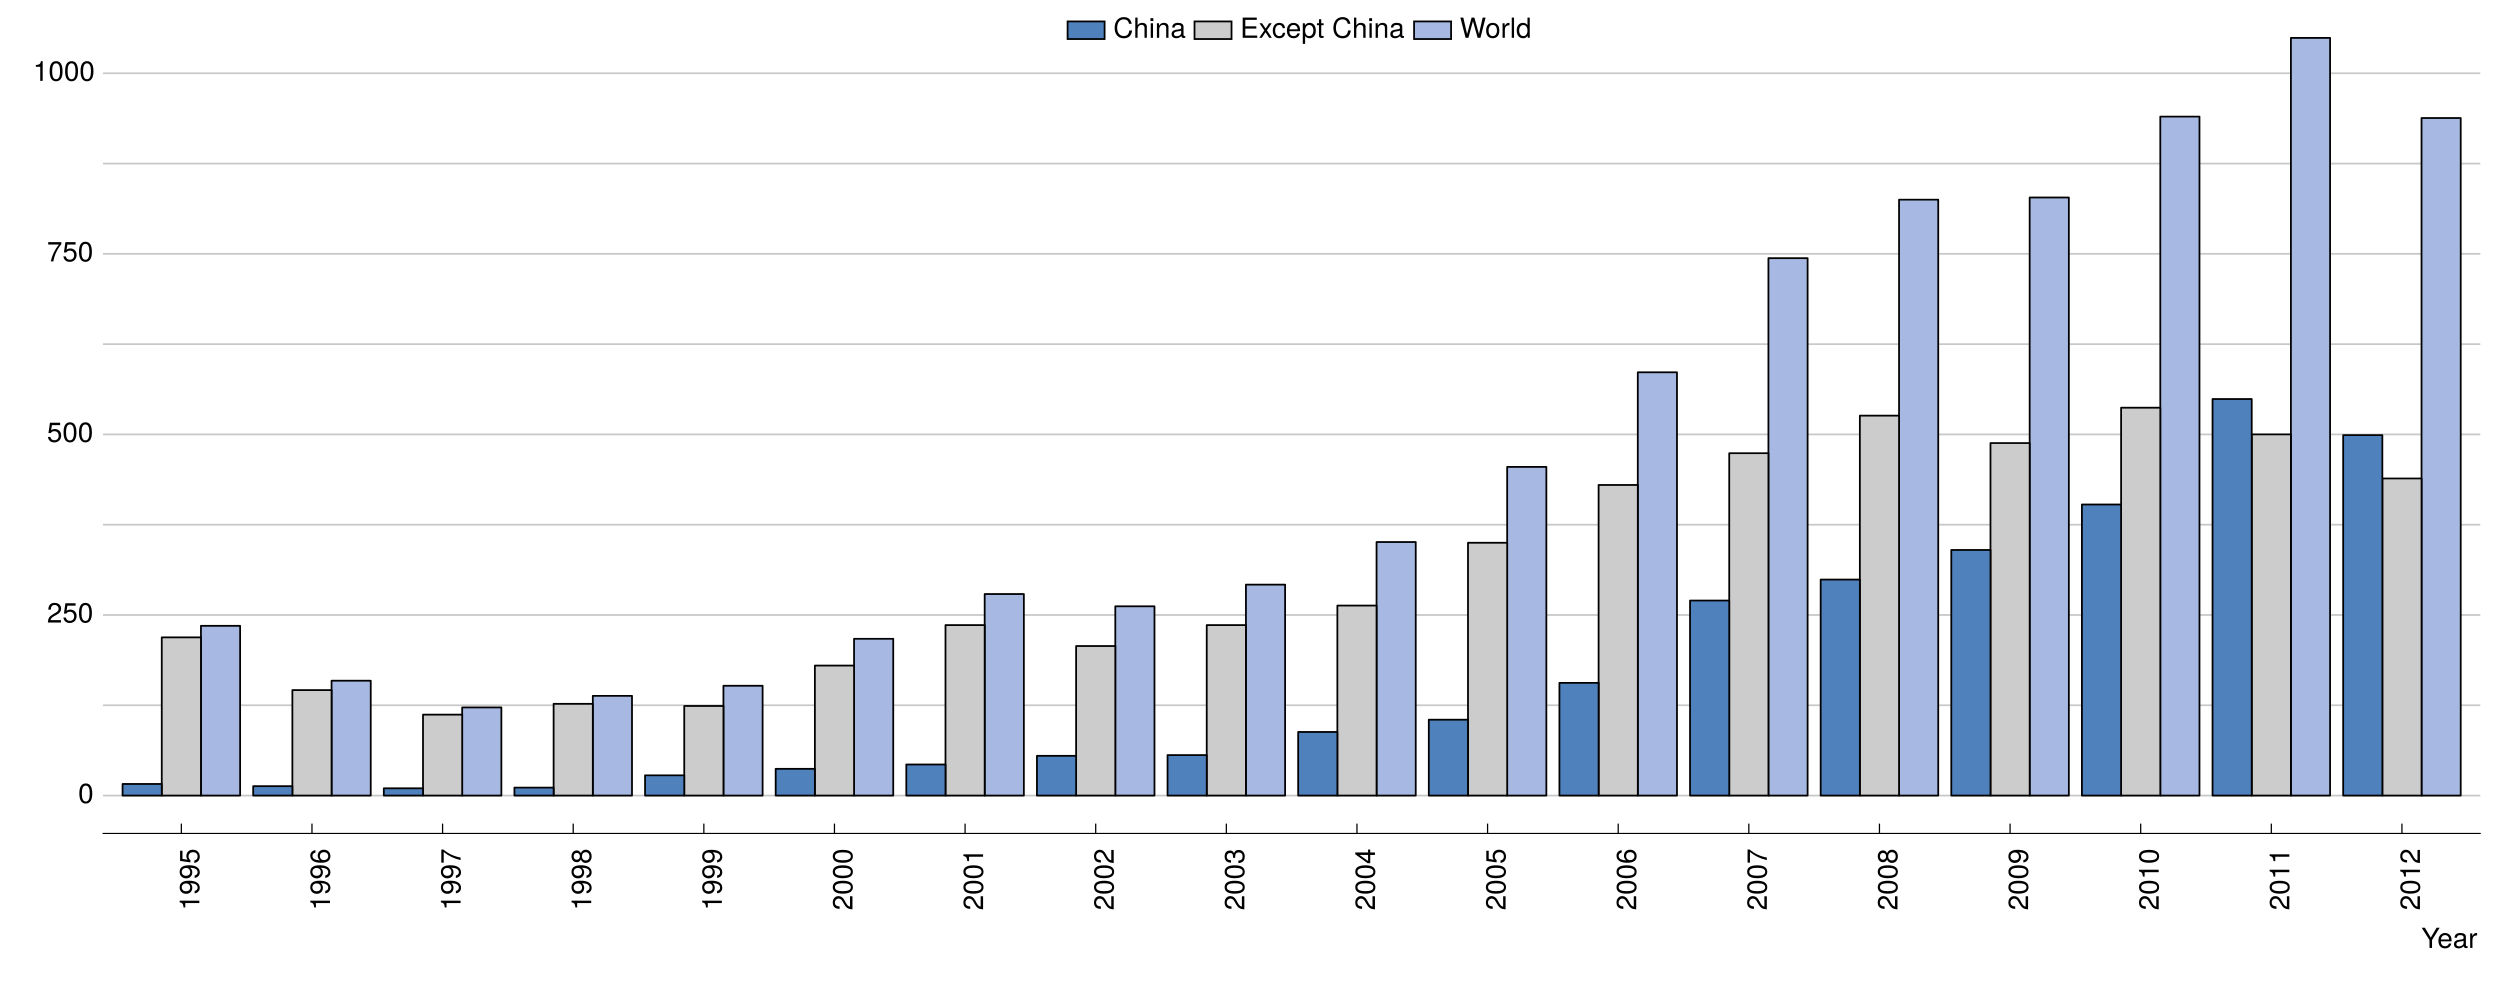<?xml version="1.0" encoding="UTF-8"?>
<svg xmlns="http://www.w3.org/2000/svg" xmlns:xlink="http://www.w3.org/1999/xlink" width="720pt" height="288pt" viewBox="0 0 720 288" version="1.1">
<defs>
<g>
<symbol overflow="visible" id="glyph0-0">
<path style="stroke:none;" d=""/>
</symbol>
<symbol overflow="visible" id="glyph0-1">
<path style="stroke:none;" d="M 4.062 -2.734 C 4.062 -4.703 3.438 -5.672 2.203 -5.672 C 0.969 -5.672 0.344 -4.688 0.344 -2.781 C 0.344 -0.859 0.984 0.125 2.203 0.125 C 3.406 0.125 4.062 -0.859 4.062 -2.734 Z M 3.344 -2.797 C 3.344 -1.188 2.969 -0.469 2.188 -0.469 C 1.438 -0.469 1.062 -1.219 1.062 -2.766 C 1.062 -4.312 1.438 -5.047 2.203 -5.047 C 2.953 -5.047 3.344 -4.312 3.344 -2.797 Z M 3.344 -2.797 "/>
</symbol>
<symbol overflow="visible" id="glyph0-2">
<path style="stroke:none;" d="M 4.094 -4.016 C 4.094 -4.969 3.344 -5.672 2.266 -5.672 C 1.109 -5.672 0.438 -5.078 0.406 -3.703 L 1.109 -3.703 C 1.156 -4.656 1.547 -5.062 2.25 -5.062 C 2.891 -5.062 3.375 -4.594 3.375 -3.984 C 3.375 -3.547 3.109 -3.156 2.594 -2.875 L 1.859 -2.453 C 0.688 -1.781 0.344 -1.25 0.266 0 L 4.047 0 L 4.047 -0.703 L 1.062 -0.703 C 1.141 -1.156 1.391 -1.453 2.094 -1.859 L 2.891 -2.297 C 3.688 -2.719 4.094 -3.312 4.094 -4.016 Z M 4.094 -4.016 "/>
</symbol>
<symbol overflow="visible" id="glyph0-3">
<path style="stroke:none;" d="M 4.109 -1.875 C 4.109 -3 3.359 -3.734 2.266 -3.734 C 1.875 -3.734 1.547 -3.625 1.219 -3.391 L 1.453 -4.859 L 3.812 -4.859 L 3.812 -5.547 L 0.875 -5.547 L 0.453 -2.578 L 1.109 -2.578 C 1.438 -2.969 1.703 -3.109 2.141 -3.109 C 2.906 -3.109 3.391 -2.625 3.391 -1.781 C 3.391 -0.969 2.906 -0.5 2.141 -0.5 C 1.531 -0.5 1.156 -0.812 0.984 -1.453 L 0.281 -1.453 C 0.516 -0.328 1.156 0.125 2.156 0.125 C 3.297 0.125 4.109 -0.688 4.109 -1.875 Z M 4.109 -1.875 "/>
</symbol>
<symbol overflow="visible" id="glyph0-4">
<path style="stroke:none;" d="M 4.156 -4.953 L 4.156 -5.547 L 0.375 -5.547 L 0.375 -4.859 L 3.438 -4.859 C 2.297 -3.438 1.5 -1.781 1.109 0 L 1.859 0 C 2.172 -1.828 2.969 -3.547 4.156 -4.953 Z M 4.156 -4.953 "/>
</symbol>
<symbol overflow="visible" id="glyph0-5">
<path style="stroke:none;" d="M 2.781 0 L 2.781 -5.672 L 2.312 -5.672 C 2.062 -4.797 1.906 -4.688 0.812 -4.547 L 0.812 -4.047 L 2.078 -4.047 L 2.078 0 Z M 2.781 0 "/>
</symbol>
<symbol overflow="visible" id="glyph0-6">
<path style="stroke:none;" d="M 5.281 -5.828 L 4.406 -5.828 L 2.734 -2.984 L 1.031 -5.828 L 0.109 -5.828 L 2.359 -2.281 L 2.359 0 L 3.094 0 L 3.094 -2.281 Z M 5.281 -5.828 "/>
</symbol>
<symbol overflow="visible" id="glyph0-7">
<path style="stroke:none;" d="M 4.109 -1.906 C 4.109 -2.516 4.062 -2.891 3.938 -3.203 C 3.656 -3.891 3.031 -4.312 2.234 -4.312 C 1.078 -4.312 0.312 -3.453 0.312 -2.078 C 0.312 -0.703 1.047 0.125 2.219 0.125 C 3.188 0.125 3.844 -0.422 4.016 -1.266 L 3.344 -1.266 C 3.156 -0.719 2.781 -0.5 2.25 -0.5 C 1.547 -0.5 1.031 -0.938 1.016 -1.906 Z M 3.391 -2.5 C 3.391 -2.5 3.391 -2.469 3.391 -2.453 L 1.031 -2.453 C 1.094 -3.188 1.562 -3.703 2.234 -3.703 C 2.891 -3.703 3.391 -3.156 3.391 -2.5 Z M 3.391 -2.5 "/>
</symbol>
<symbol overflow="visible" id="glyph0-8">
<path style="stroke:none;" d="M 4.281 -0.016 L 4.281 -0.516 C 4.203 -0.5 4.172 -0.5 4.141 -0.5 C 3.906 -0.5 3.781 -0.625 3.781 -0.828 L 3.781 -3.172 C 3.781 -3.906 3.234 -4.312 2.203 -4.312 C 1.188 -4.312 0.562 -3.922 0.516 -2.953 L 1.188 -2.953 C 1.25 -3.469 1.547 -3.703 2.172 -3.703 C 2.781 -3.703 3.109 -3.469 3.109 -3.078 L 3.109 -2.891 C 3.109 -2.609 2.938 -2.5 2.422 -2.438 C 1.469 -2.312 1.328 -2.281 1.078 -2.172 C 0.578 -1.969 0.344 -1.594 0.344 -1.094 C 0.344 -0.328 0.859 0.125 1.719 0.125 C 2.25 0.125 2.766 -0.109 3.141 -0.5 C 3.203 -0.172 3.5 0.062 3.828 0.062 C 3.953 0.062 4.062 0.047 4.281 -0.016 Z M 3.109 -1.453 C 3.109 -0.844 2.5 -0.469 1.859 -0.469 C 1.344 -0.469 1.031 -0.641 1.031 -1.109 C 1.031 -1.547 1.328 -1.734 2.047 -1.844 C 2.75 -1.938 2.891 -1.969 3.109 -2.078 Z M 3.109 -1.453 "/>
</symbol>
<symbol overflow="visible" id="glyph0-9">
<path style="stroke:none;" d="M 2.562 -3.609 L 2.562 -4.281 C 2.453 -4.297 2.406 -4.312 2.312 -4.312 C 1.875 -4.312 1.547 -4.062 1.172 -3.438 L 1.172 -4.188 L 0.562 -4.188 L 0.562 0 L 1.219 0 L 1.219 -2.172 C 1.219 -3.125 1.531 -3.594 2.562 -3.609 Z M 2.562 -3.609 "/>
</symbol>
<symbol overflow="visible" id="glyph0-10">
<path style="stroke:none;" d="M 5.422 -2.125 L 4.641 -2.125 C 4.469 -1.031 4.016 -0.516 3.031 -0.516 C 1.859 -0.516 1.125 -1.406 1.125 -2.859 C 1.125 -4.359 1.828 -5.312 2.953 -5.312 C 3.875 -5.312 4.359 -4.906 4.531 -4.031 L 5.297 -4.031 C 5.062 -5.297 4.328 -5.969 3.047 -5.969 C 1.281 -5.969 0.391 -4.547 0.391 -2.844 C 0.391 -1.141 1.297 0.141 3.016 0.141 C 4.438 0.141 5.234 -0.609 5.422 -2.125 Z M 5.422 -2.125 "/>
</symbol>
<symbol overflow="visible" id="glyph0-11">
<path style="stroke:none;" d="M 3.891 0 L 3.891 -3.172 C 3.891 -3.875 3.391 -4.312 2.562 -4.312 C 1.969 -4.312 1.609 -4.125 1.219 -3.609 L 1.219 -5.828 L 0.562 -5.828 L 0.562 0 L 1.219 0 L 1.219 -2.312 C 1.219 -3.172 1.672 -3.734 2.359 -3.734 C 2.828 -3.734 3.219 -3.453 3.219 -2.906 L 3.219 0 Z M 3.891 0 "/>
</symbol>
<symbol overflow="visible" id="glyph0-12">
<path style="stroke:none;" d="M 1.219 0 L 1.219 -4.188 L 0.562 -4.188 L 0.562 0 Z M 1.312 -4.828 L 1.312 -5.656 L 0.484 -5.656 L 0.484 -4.828 Z M 1.312 -4.828 "/>
</symbol>
<symbol overflow="visible" id="glyph0-13">
<path style="stroke:none;" d="M 3.891 0 L 3.891 -3.172 C 3.891 -3.859 3.375 -4.312 2.562 -4.312 C 1.938 -4.312 1.547 -4.078 1.172 -3.484 L 1.172 -4.188 L 0.562 -4.188 L 0.562 0 L 1.219 0 L 1.219 -2.312 C 1.219 -3.172 1.688 -3.734 2.375 -3.734 C 2.891 -3.734 3.234 -3.406 3.234 -2.906 L 3.234 0 Z M 3.891 0 "/>
</symbol>
<symbol overflow="visible" id="glyph0-14">
<path style="stroke:none;" d="M 4.906 0 L 4.906 -0.656 L 1.469 -0.656 L 1.469 -2.656 L 4.641 -2.656 L 4.641 -3.312 L 1.469 -3.312 L 1.469 -5.172 L 4.766 -5.172 L 4.766 -5.828 L 0.719 -5.828 L 0.719 0 Z M 4.906 0 "/>
</symbol>
<symbol overflow="visible" id="glyph0-15">
<path style="stroke:none;" d="M 3.781 0 L 2.344 -2.172 L 3.75 -4.188 L 2.984 -4.188 L 1.984 -2.672 L 0.969 -4.188 L 0.219 -4.188 L 1.609 -2.141 L 0.141 0 L 0.891 0 L 1.953 -1.609 L 3.016 0 Z M 3.781 0 "/>
</symbol>
<symbol overflow="visible" id="glyph0-16">
<path style="stroke:none;" d="M 3.812 -1.438 L 3.141 -1.438 C 3.031 -0.766 2.688 -0.5 2.125 -0.5 C 1.391 -0.5 0.938 -1.062 0.938 -2.062 C 0.938 -3.109 1.375 -3.703 2.109 -3.703 C 2.656 -3.703 3.016 -3.375 3.094 -2.781 L 3.766 -2.781 C 3.688 -3.812 3.047 -4.312 2.109 -4.312 C 0.984 -4.312 0.25 -3.453 0.25 -2.062 C 0.25 -0.703 0.969 0.125 2.109 0.125 C 3.109 0.125 3.734 -0.484 3.812 -1.438 Z M 3.812 -1.438 "/>
</symbol>
<symbol overflow="visible" id="glyph0-17">
<path style="stroke:none;" d="M 4.188 -2.062 C 4.188 -3.469 3.5 -4.312 2.391 -4.312 C 1.812 -4.312 1.359 -4.062 1.047 -3.562 L 1.047 -4.188 L 0.438 -4.188 L 0.438 1.75 L 1.109 1.75 L 1.109 -0.5 C 1.453 -0.078 1.844 0.125 2.391 0.125 C 3.469 0.125 4.188 -0.719 4.188 -2.062 Z M 3.484 -2.078 C 3.484 -1.125 3 -0.5 2.266 -0.5 C 1.562 -0.5 1.109 -1.078 1.109 -2.062 C 1.109 -3.047 1.562 -3.688 2.266 -3.688 C 3.016 -3.688 3.484 -3.078 3.484 -2.078 Z M 3.484 -2.078 "/>
</symbol>
<symbol overflow="visible" id="glyph0-18">
<path style="stroke:none;" d="M 2.031 0 L 2.031 -0.562 C 1.938 -0.531 1.844 -0.531 1.719 -0.531 C 1.422 -0.531 1.344 -0.609 1.344 -0.906 L 1.344 -3.641 L 2.031 -3.641 L 2.031 -4.188 L 1.344 -4.188 L 1.344 -5.344 L 0.688 -5.344 L 0.688 -4.188 L 0.109 -4.188 L 0.109 -3.641 L 0.688 -3.641 L 0.688 -0.609 C 0.688 -0.188 0.969 0.062 1.484 0.062 C 1.641 0.062 1.812 0.047 2.031 0 Z M 2.031 0 "/>
</symbol>
<symbol overflow="visible" id="glyph0-19">
<path style="stroke:none;" d=""/>
</symbol>
<symbol overflow="visible" id="glyph0-20">
<path style="stroke:none;" d="M 7.438 -5.828 L 6.594 -5.828 L 5.531 -1.094 L 4.203 -5.828 L 3.406 -5.828 L 2.109 -1.094 L 1.016 -5.828 L 0.172 -5.828 L 1.672 0 L 2.484 0 L 3.797 -4.797 L 5.141 0 L 5.953 0 Z M 7.438 -5.828 "/>
</symbol>
<symbol overflow="visible" id="glyph0-21">
<path style="stroke:none;" d="M 4.078 -2.062 C 4.078 -3.516 3.391 -4.312 2.172 -4.312 C 1 -4.312 0.281 -3.5 0.281 -2.094 C 0.281 -0.688 0.984 0.125 2.188 0.125 C 3.359 0.125 4.078 -0.688 4.078 -2.062 Z M 3.391 -2.078 C 3.391 -1.094 2.922 -0.5 2.188 -0.5 C 1.438 -0.5 0.984 -1.078 0.984 -2.094 C 0.984 -3.109 1.438 -3.703 2.188 -3.703 C 2.938 -3.703 3.391 -3.109 3.391 -2.078 Z M 3.391 -2.078 "/>
</symbol>
<symbol overflow="visible" id="glyph0-22">
<path style="stroke:none;" d="M 1.203 0 L 1.203 -5.828 L 0.547 -5.828 L 0.547 0 Z M 1.203 0 "/>
</symbol>
<symbol overflow="visible" id="glyph0-23">
<path style="stroke:none;" d="M 3.953 0 L 3.953 -5.828 L 3.297 -5.828 L 3.297 -3.656 C 3.016 -4.094 2.562 -4.312 2.016 -4.312 C 0.922 -4.312 0.203 -3.469 0.203 -2.141 C 0.203 -0.719 0.906 0.125 2.031 0.125 C 2.609 0.125 3.016 -0.094 3.375 -0.609 L 3.375 0 Z M 3.297 -2.078 C 3.297 -1.109 2.828 -0.5 2.125 -0.5 C 1.391 -0.5 0.906 -1.125 0.906 -2.094 C 0.906 -3.078 1.391 -3.688 2.125 -3.688 C 2.844 -3.688 3.297 -3.047 3.297 -2.078 Z M 3.297 -2.078 "/>
</symbol>
<symbol overflow="visible" id="glyph1-0">
<path style="stroke:none;" d=""/>
</symbol>
<symbol overflow="visible" id="glyph1-1">
<path style="stroke:none;" d="M 0 -2.781 L -5.672 -2.781 L -5.672 -2.312 C -4.797 -2.062 -4.688 -1.906 -4.547 -0.812 L -4.047 -0.812 L -4.047 -2.078 L 0 -2.078 Z M 0 -2.781 "/>
</symbol>
<symbol overflow="visible" id="glyph1-2">
<path style="stroke:none;" d="M -2.969 -4.078 C -4.75 -4.078 -5.672 -3.453 -5.672 -2.156 C -5.672 -1.078 -4.906 -0.297 -3.797 -0.297 C -2.734 -0.297 -2.031 -1.031 -2.031 -2.047 C -2.031 -2.578 -2.219 -2.969 -2.656 -3.344 C -1.266 -3.344 -0.5 -2.891 -0.5 -2.078 C -0.5 -1.578 -0.812 -1.234 -1.359 -1.125 L -1.359 -0.422 C -0.438 -0.562 0.125 -1.172 0.125 -2.031 C 0.125 -3.359 -1.016 -4.078 -2.969 -4.078 Z M -3.812 -3.297 C -3.109 -3.297 -2.641 -2.812 -2.641 -2.125 C -2.641 -1.453 -3.094 -1.031 -3.844 -1.031 C -4.562 -1.031 -5.062 -1.5 -5.062 -2.156 C -5.062 -2.812 -4.547 -3.297 -3.812 -3.297 Z M -3.812 -3.297 "/>
</symbol>
<symbol overflow="visible" id="glyph1-3">
<path style="stroke:none;" d="M -1.875 -4.109 C -3 -4.109 -3.734 -3.359 -3.734 -2.266 C -3.734 -1.875 -3.625 -1.547 -3.391 -1.219 L -4.859 -1.453 L -4.859 -3.812 L -5.547 -3.812 L -5.547 -0.875 L -2.578 -0.453 L -2.578 -1.109 C -2.969 -1.438 -3.109 -1.703 -3.109 -2.141 C -3.109 -2.906 -2.625 -3.391 -1.781 -3.391 C -0.969 -3.391 -0.5 -2.906 -0.5 -2.141 C -0.5 -1.531 -0.812 -1.156 -1.453 -0.984 L -1.453 -0.281 C -0.328 -0.516 0.125 -1.156 0.125 -2.156 C 0.125 -3.297 -0.688 -4.109 -1.875 -4.109 Z M -1.875 -4.109 "/>
</symbol>
<symbol overflow="visible" id="glyph1-4">
<path style="stroke:none;" d="M -1.766 -4.109 C -2.812 -4.109 -3.531 -3.391 -3.531 -2.375 C -3.531 -1.812 -3.312 -1.375 -2.891 -1.062 C -4.281 -1.078 -5.047 -1.516 -5.047 -2.328 C -5.047 -2.828 -4.734 -3.172 -4.188 -3.281 L -4.188 -3.984 C -5.125 -3.844 -5.672 -3.234 -5.672 -2.375 C -5.672 -1.062 -4.562 -0.344 -2.578 -0.344 C -0.812 -0.344 0.125 -0.953 0.125 -2.25 C 0.125 -3.328 -0.641 -4.109 -1.766 -4.109 Z M -1.703 -3.391 C -0.984 -3.391 -0.5 -2.906 -0.5 -2.25 C -0.5 -1.594 -1.016 -1.109 -1.75 -1.109 C -2.453 -1.109 -2.906 -1.578 -2.906 -2.281 C -2.906 -2.953 -2.469 -3.391 -1.703 -3.391 Z M -1.703 -3.391 "/>
</symbol>
<symbol overflow="visible" id="glyph1-5">
<path style="stroke:none;" d="M -4.953 -4.156 L -5.547 -4.156 L -5.547 -0.375 L -4.859 -0.375 L -4.859 -3.438 C -3.438 -2.297 -1.781 -1.5 0 -1.109 L 0 -1.859 C -1.828 -2.172 -3.547 -2.969 -4.953 -4.156 Z M -4.953 -4.156 "/>
</symbol>
<symbol overflow="visible" id="glyph1-6">
<path style="stroke:none;" d="M -1.594 -4.109 C -2.234 -4.109 -2.672 -3.781 -2.984 -3.125 C -3.344 -3.719 -3.625 -3.906 -4.156 -3.906 C -5.047 -3.906 -5.672 -3.203 -5.672 -2.203 C -5.672 -1.203 -5.047 -0.5 -4.156 -0.5 C -3.625 -0.5 -3.344 -0.688 -2.984 -1.266 C -2.672 -0.609 -2.234 -0.297 -1.609 -0.297 C -0.562 -0.297 0.125 -1.078 0.125 -2.203 C 0.125 -3.312 -0.562 -4.109 -1.594 -4.109 Z M -4.141 -3.188 C -3.609 -3.188 -3.266 -2.797 -3.266 -2.203 C -3.266 -1.609 -3.609 -1.219 -4.156 -1.219 C -4.703 -1.219 -5.047 -1.609 -5.047 -2.203 C -5.047 -2.797 -4.703 -3.188 -4.141 -3.188 Z M -1.594 -3.391 C -0.922 -3.391 -0.5 -2.906 -0.5 -2.188 C -0.5 -1.5 -0.922 -1.016 -1.594 -1.016 C -2.25 -1.016 -2.672 -1.5 -2.672 -2.203 C -2.672 -2.906 -2.25 -3.391 -1.594 -3.391 Z M -1.594 -3.391 "/>
</symbol>
<symbol overflow="visible" id="glyph1-7">
<path style="stroke:none;" d="M -4.016 -4.094 C -4.969 -4.094 -5.672 -3.344 -5.672 -2.266 C -5.672 -1.109 -5.078 -0.438 -3.703 -0.406 L -3.703 -1.109 C -4.656 -1.156 -5.062 -1.547 -5.062 -2.25 C -5.062 -2.891 -4.594 -3.375 -3.984 -3.375 C -3.547 -3.375 -3.156 -3.109 -2.875 -2.594 L -2.453 -1.859 C -1.781 -0.688 -1.25 -0.344 0 -0.266 L 0 -4.047 L -0.703 -4.047 L -0.703 -1.062 C -1.156 -1.141 -1.453 -1.391 -1.859 -2.094 L -2.297 -2.891 C -2.719 -3.688 -3.312 -4.094 -4.016 -4.094 Z M -4.016 -4.094 "/>
</symbol>
<symbol overflow="visible" id="glyph1-8">
<path style="stroke:none;" d="M -2.734 -4.062 C -4.703 -4.062 -5.672 -3.438 -5.672 -2.203 C -5.672 -0.969 -4.688 -0.344 -2.781 -0.344 C -0.859 -0.344 0.125 -0.984 0.125 -2.203 C 0.125 -3.406 -0.859 -4.062 -2.734 -4.062 Z M -2.797 -3.344 C -1.188 -3.344 -0.469 -2.969 -0.469 -2.188 C -0.469 -1.438 -1.219 -1.062 -2.766 -1.062 C -4.312 -1.062 -5.047 -1.438 -5.047 -2.203 C -5.047 -2.953 -4.312 -3.344 -2.797 -3.344 Z M -2.797 -3.344 "/>
</symbol>
<symbol overflow="visible" id="glyph1-9">
<path style="stroke:none;" d="M -1.641 -4.047 C -2.344 -4.047 -2.734 -3.766 -2.969 -3.094 C -3.172 -3.609 -3.547 -3.875 -4.109 -3.875 C -5.094 -3.875 -5.672 -3.234 -5.672 -2.156 C -5.672 -1.016 -5.047 -0.406 -3.844 -0.375 L -3.844 -1.078 C -4.688 -1.094 -5.062 -1.438 -5.062 -2.156 C -5.062 -2.781 -4.688 -3.156 -4.094 -3.156 C -3.484 -3.156 -3.234 -2.891 -3.234 -1.766 L -2.641 -1.766 L -2.641 -2.156 C -2.641 -2.922 -2.266 -3.328 -1.641 -3.328 C -0.922 -3.328 -0.5 -2.891 -0.5 -2.156 C -0.5 -1.391 -0.891 -1.016 -1.719 -0.953 L -1.719 -0.25 C -0.453 -0.344 0.125 -0.969 0.125 -2.125 C 0.125 -3.297 -0.578 -4.047 -1.641 -4.047 Z M -1.641 -4.047 "/>
</symbol>
<symbol overflow="visible" id="glyph1-10">
<path style="stroke:none;" d="M -1.359 -4.156 L -1.984 -4.156 L -1.984 -3.312 L -5.672 -3.312 L -5.672 -2.797 L -2.109 -0.219 L -1.359 -0.219 L -1.359 -2.609 L 0 -2.609 L 0 -3.312 L -1.359 -3.312 Z M -1.984 -2.609 L -1.984 -0.844 L -4.469 -2.609 Z M -1.984 -2.609 "/>
</symbol>
</g>
<clipPath id="clip1">
  <path d="M 29.656 0 L 715 0 L 715 241 L 29.656 241 Z M 29.656 0 "/>
</clipPath>
<clipPath id="clip2">
  <path d="M 29.656 202 L 715 202 L 715 204 L 29.656 204 Z M 29.656 202 "/>
</clipPath>
<clipPath id="clip3">
  <path d="M 29.656 150 L 715 150 L 715 152 L 29.656 152 Z M 29.656 150 "/>
</clipPath>
<clipPath id="clip4">
  <path d="M 29.656 98 L 715 98 L 715 100 L 29.656 100 Z M 29.656 98 "/>
</clipPath>
<clipPath id="clip5">
  <path d="M 29.656 46 L 715 46 L 715 48 L 29.656 48 Z M 29.656 46 "/>
</clipPath>
<clipPath id="clip6">
  <path d="M 29.656 228 L 715 228 L 715 230 L 29.656 230 Z M 29.656 228 "/>
</clipPath>
<clipPath id="clip7">
  <path d="M 29.656 176 L 715 176 L 715 178 L 29.656 178 Z M 29.656 176 "/>
</clipPath>
<clipPath id="clip8">
  <path d="M 29.656 124 L 715 124 L 715 126 L 29.656 126 Z M 29.656 124 "/>
</clipPath>
<clipPath id="clip9">
  <path d="M 29.656 72 L 715 72 L 715 74 L 29.656 74 Z M 29.656 72 "/>
</clipPath>
<clipPath id="clip10">
  <path d="M 29.656 20 L 715 20 L 715 22 L 29.656 22 Z M 29.656 20 "/>
</clipPath>
</defs>
<g id="surface4">
<rect x="0" y="0" width="720" height="288" style="fill:rgb(100%,100%,100%);fill-opacity:1;stroke:none;"/>
<path style="fill:none;stroke-width:1.067;stroke-linecap:round;stroke-linejoin:round;stroke:rgb(100%,100%,100%);stroke-opacity:1;stroke-miterlimit:10;" d="M 0 288 L 720 288 L 720 0 L 0 0 Z M 0 288 "/>
<g clip-path="url(#clip1)" clip-rule="nonzero">
<path style=" stroke:none;fill-rule:nonzero;fill:rgb(100%,100%,100%);fill-opacity:1;" d="M 29.656 240.027 L 714.332 240.027 L 714.332 0 L 29.656 0 Z M 29.656 240.027 "/>
</g>
<g clip-path="url(#clip2)" clip-rule="nonzero">
<path style="fill:none;stroke-width:0.512;stroke-linecap:butt;stroke-linejoin:round;stroke:rgb(78.431%,78.431%,78.431%);stroke-opacity:1;stroke-miterlimit:10;" d="M 29.656 203.117 L 714.332 203.117 "/>
</g>
<g clip-path="url(#clip3)" clip-rule="nonzero">
<path style="fill:none;stroke-width:0.512;stroke-linecap:butt;stroke-linejoin:round;stroke:rgb(78.431%,78.431%,78.431%);stroke-opacity:1;stroke-miterlimit:10;" d="M 29.656 151.113 L 714.332 151.113 "/>
</g>
<g clip-path="url(#clip4)" clip-rule="nonzero">
<path style="fill:none;stroke-width:0.512;stroke-linecap:butt;stroke-linejoin:round;stroke:rgb(78.431%,78.431%,78.431%);stroke-opacity:1;stroke-miterlimit:10;" d="M 29.656 99.109 L 714.332 99.109 "/>
</g>
<g clip-path="url(#clip5)" clip-rule="nonzero">
<path style="fill:none;stroke-width:0.512;stroke-linecap:butt;stroke-linejoin:round;stroke:rgb(78.431%,78.431%,78.431%);stroke-opacity:1;stroke-miterlimit:10;" d="M 29.656 47.105 L 714.332 47.105 "/>
</g>
<g clip-path="url(#clip6)" clip-rule="nonzero">
<path style="fill:none;stroke-width:0.512;stroke-linecap:butt;stroke-linejoin:round;stroke:rgb(78.431%,78.431%,78.431%);stroke-opacity:1;stroke-miterlimit:10;" d="M 29.656 229.117 L 714.332 229.117 "/>
</g>
<g clip-path="url(#clip7)" clip-rule="nonzero">
<path style="fill:none;stroke-width:0.512;stroke-linecap:butt;stroke-linejoin:round;stroke:rgb(78.431%,78.431%,78.431%);stroke-opacity:1;stroke-miterlimit:10;" d="M 29.656 177.113 L 714.332 177.113 "/>
</g>
<g clip-path="url(#clip8)" clip-rule="nonzero">
<path style="fill:none;stroke-width:0.512;stroke-linecap:butt;stroke-linejoin:round;stroke:rgb(78.431%,78.431%,78.431%);stroke-opacity:1;stroke-miterlimit:10;" d="M 29.656 125.109 L 714.332 125.109 "/>
</g>
<g clip-path="url(#clip9)" clip-rule="nonzero">
<path style="fill:none;stroke-width:0.512;stroke-linecap:butt;stroke-linejoin:round;stroke:rgb(78.431%,78.431%,78.431%);stroke-opacity:1;stroke-miterlimit:10;" d="M 29.656 73.105 L 714.332 73.105 "/>
</g>
<g clip-path="url(#clip10)" clip-rule="nonzero">
<path style="fill:none;stroke-width:0.512;stroke-linecap:butt;stroke-linejoin:round;stroke:rgb(78.431%,78.431%,78.431%);stroke-opacity:1;stroke-miterlimit:10;" d="M 29.656 21.102 L 714.332 21.102 "/>
</g>
<path style="fill-rule:nonzero;fill:rgb(65.49%,72.549%,89.02%);fill-opacity:1;stroke-width:0.512;stroke-linecap:butt;stroke-linejoin:round;stroke:rgb(0%,0%,0%);stroke-opacity:1;stroke-miterlimit:10;" d="M 57.871 229.117 L 69.156 229.117 L 69.156 180.234 L 57.871 180.234 Z M 57.871 229.117 "/>
<path style="fill-rule:nonzero;fill:rgb(80%,80%,80%);fill-opacity:1;stroke-width:0.512;stroke-linecap:butt;stroke-linejoin:round;stroke:rgb(0%,0%,0%);stroke-opacity:1;stroke-miterlimit:10;" d="M 46.586 229.117 L 57.871 229.117 L 57.871 183.562 L 46.586 183.562 Z M 46.586 229.117 "/>
<path style="fill-rule:nonzero;fill:rgb(30.98%,50.588%,74.118%);fill-opacity:1;stroke-width:0.512;stroke-linecap:butt;stroke-linejoin:round;stroke:rgb(0%,0%,0%);stroke-opacity:1;stroke-miterlimit:10;" d="M 35.297 229.117 L 46.582 229.117 L 46.582 225.789 L 35.297 225.789 Z M 35.297 229.117 "/>
<path style="fill-rule:nonzero;fill:rgb(65.49%,72.549%,89.02%);fill-opacity:1;stroke-width:0.512;stroke-linecap:butt;stroke-linejoin:round;stroke:rgb(0%,0%,0%);stroke-opacity:1;stroke-miterlimit:10;" d="M 95.488 229.117 L 106.773 229.117 L 106.773 196.043 L 95.488 196.043 Z M 95.488 229.117 "/>
<path style="fill-rule:nonzero;fill:rgb(80%,80%,80%);fill-opacity:1;stroke-width:0.512;stroke-linecap:butt;stroke-linejoin:round;stroke:rgb(0%,0%,0%);stroke-opacity:1;stroke-miterlimit:10;" d="M 84.203 229.117 L 95.488 229.117 L 95.488 198.746 L 84.203 198.746 Z M 84.203 229.117 "/>
<path style="fill-rule:nonzero;fill:rgb(30.98%,50.588%,74.118%);fill-opacity:1;stroke-width:0.512;stroke-linecap:butt;stroke-linejoin:round;stroke:rgb(0%,0%,0%);stroke-opacity:1;stroke-miterlimit:10;" d="M 72.918 229.117 L 84.203 229.117 L 84.203 226.414 L 72.918 226.414 Z M 72.918 229.117 "/>
<path style="fill-rule:nonzero;fill:rgb(65.49%,72.549%,89.02%);fill-opacity:1;stroke-width:0.512;stroke-linecap:butt;stroke-linejoin:round;stroke:rgb(0%,0%,0%);stroke-opacity:1;stroke-miterlimit:10;" d="M 133.109 229.117 L 144.395 229.117 L 144.395 203.738 L 133.109 203.738 Z M 133.109 229.117 "/>
<path style="fill-rule:nonzero;fill:rgb(80%,80%,80%);fill-opacity:1;stroke-width:0.512;stroke-linecap:butt;stroke-linejoin:round;stroke:rgb(0%,0%,0%);stroke-opacity:1;stroke-miterlimit:10;" d="M 121.824 229.117 L 133.109 229.117 L 133.109 205.82 L 121.824 205.82 Z M 121.824 229.117 "/>
<path style="fill-rule:nonzero;fill:rgb(30.98%,50.588%,74.118%);fill-opacity:1;stroke-width:0.512;stroke-linecap:butt;stroke-linejoin:round;stroke:rgb(0%,0%,0%);stroke-opacity:1;stroke-miterlimit:10;" d="M 110.539 229.117 L 121.824 229.117 L 121.824 227.035 L 110.539 227.035 Z M 110.539 229.117 "/>
<path style="fill-rule:nonzero;fill:rgb(65.49%,72.549%,89.02%);fill-opacity:1;stroke-width:0.512;stroke-linecap:butt;stroke-linejoin:round;stroke:rgb(0%,0%,0%);stroke-opacity:1;stroke-miterlimit:10;" d="M 170.73 229.117 L 182.016 229.117 L 182.016 200.41 L 170.73 200.41 Z M 170.73 229.117 "/>
<path style="fill-rule:nonzero;fill:rgb(80%,80%,80%);fill-opacity:1;stroke-width:0.512;stroke-linecap:butt;stroke-linejoin:round;stroke:rgb(0%,0%,0%);stroke-opacity:1;stroke-miterlimit:10;" d="M 159.441 229.117 L 170.727 229.117 L 170.727 202.699 L 159.441 202.699 Z M 159.441 229.117 "/>
<path style="fill-rule:nonzero;fill:rgb(30.98%,50.588%,74.118%);fill-opacity:1;stroke-width:0.512;stroke-linecap:butt;stroke-linejoin:round;stroke:rgb(0%,0%,0%);stroke-opacity:1;stroke-miterlimit:10;" d="M 148.156 229.117 L 159.441 229.117 L 159.441 226.828 L 148.156 226.828 Z M 148.156 229.117 "/>
<path style="fill-rule:nonzero;fill:rgb(65.49%,72.549%,89.02%);fill-opacity:1;stroke-width:0.512;stroke-linecap:butt;stroke-linejoin:round;stroke:rgb(0%,0%,0%);stroke-opacity:1;stroke-miterlimit:10;" d="M 208.348 229.117 L 219.633 229.117 L 219.633 197.5 L 208.348 197.5 Z M 208.348 229.117 "/>
<path style="fill-rule:nonzero;fill:rgb(80%,80%,80%);fill-opacity:1;stroke-width:0.512;stroke-linecap:butt;stroke-linejoin:round;stroke:rgb(0%,0%,0%);stroke-opacity:1;stroke-miterlimit:10;" d="M 197.062 229.117 L 208.348 229.117 L 208.348 203.324 L 197.062 203.324 Z M 197.062 229.117 "/>
<path style="fill-rule:nonzero;fill:rgb(30.98%,50.588%,74.118%);fill-opacity:1;stroke-width:0.512;stroke-linecap:butt;stroke-linejoin:round;stroke:rgb(0%,0%,0%);stroke-opacity:1;stroke-miterlimit:10;" d="M 185.777 229.117 L 197.062 229.117 L 197.062 223.293 L 185.777 223.293 Z M 185.777 229.117 "/>
<path style="fill-rule:nonzero;fill:rgb(65.49%,72.549%,89.02%);fill-opacity:1;stroke-width:0.512;stroke-linecap:butt;stroke-linejoin:round;stroke:rgb(0%,0%,0%);stroke-opacity:1;stroke-miterlimit:10;" d="M 245.969 229.117 L 257.254 229.117 L 257.254 183.977 L 245.969 183.977 Z M 245.969 229.117 "/>
<path style="fill-rule:nonzero;fill:rgb(80%,80%,80%);fill-opacity:1;stroke-width:0.512;stroke-linecap:butt;stroke-linejoin:round;stroke:rgb(0%,0%,0%);stroke-opacity:1;stroke-miterlimit:10;" d="M 234.684 229.117 L 245.969 229.117 L 245.969 191.676 L 234.684 191.676 Z M 234.684 229.117 "/>
<path style="fill-rule:nonzero;fill:rgb(30.98%,50.588%,74.118%);fill-opacity:1;stroke-width:0.512;stroke-linecap:butt;stroke-linejoin:round;stroke:rgb(0%,0%,0%);stroke-opacity:1;stroke-miterlimit:10;" d="M 223.395 229.117 L 234.68 229.117 L 234.68 221.422 L 223.395 221.422 Z M 223.395 229.117 "/>
<path style="fill-rule:nonzero;fill:rgb(65.49%,72.549%,89.02%);fill-opacity:1;stroke-width:0.512;stroke-linecap:butt;stroke-linejoin:round;stroke:rgb(0%,0%,0%);stroke-opacity:1;stroke-miterlimit:10;" d="M 283.586 229.117 L 294.871 229.117 L 294.871 171.082 L 283.586 171.082 Z M 283.586 229.117 "/>
<path style="fill-rule:nonzero;fill:rgb(80%,80%,80%);fill-opacity:1;stroke-width:0.512;stroke-linecap:butt;stroke-linejoin:round;stroke:rgb(0%,0%,0%);stroke-opacity:1;stroke-miterlimit:10;" d="M 272.301 229.117 L 283.586 229.117 L 283.586 180.027 L 272.301 180.027 Z M 272.301 229.117 "/>
<path style="fill-rule:nonzero;fill:rgb(30.98%,50.588%,74.118%);fill-opacity:1;stroke-width:0.512;stroke-linecap:butt;stroke-linejoin:round;stroke:rgb(0%,0%,0%);stroke-opacity:1;stroke-miterlimit:10;" d="M 261.016 229.117 L 272.301 229.117 L 272.301 220.172 L 261.016 220.172 Z M 261.016 229.117 "/>
<path style="fill-rule:nonzero;fill:rgb(65.49%,72.549%,89.02%);fill-opacity:1;stroke-width:0.512;stroke-linecap:butt;stroke-linejoin:round;stroke:rgb(0%,0%,0%);stroke-opacity:1;stroke-miterlimit:10;" d="M 321.207 229.117 L 332.492 229.117 L 332.492 174.617 L 321.207 174.617 Z M 321.207 229.117 "/>
<path style="fill-rule:nonzero;fill:rgb(80%,80%,80%);fill-opacity:1;stroke-width:0.512;stroke-linecap:butt;stroke-linejoin:round;stroke:rgb(0%,0%,0%);stroke-opacity:1;stroke-miterlimit:10;" d="M 309.922 229.117 L 321.207 229.117 L 321.207 186.059 L 309.922 186.059 Z M 309.922 229.117 "/>
<path style="fill-rule:nonzero;fill:rgb(30.98%,50.588%,74.118%);fill-opacity:1;stroke-width:0.512;stroke-linecap:butt;stroke-linejoin:round;stroke:rgb(0%,0%,0%);stroke-opacity:1;stroke-miterlimit:10;" d="M 298.637 229.117 L 309.922 229.117 L 309.922 217.676 L 298.637 217.676 Z M 298.637 229.117 "/>
<path style="fill-rule:nonzero;fill:rgb(65.49%,72.549%,89.02%);fill-opacity:1;stroke-width:0.512;stroke-linecap:butt;stroke-linejoin:round;stroke:rgb(0%,0%,0%);stroke-opacity:1;stroke-miterlimit:10;" d="M 358.828 229.117 L 370.113 229.117 L 370.113 168.375 L 358.828 168.375 Z M 358.828 229.117 "/>
<path style="fill-rule:nonzero;fill:rgb(80%,80%,80%);fill-opacity:1;stroke-width:0.512;stroke-linecap:butt;stroke-linejoin:round;stroke:rgb(0%,0%,0%);stroke-opacity:1;stroke-miterlimit:10;" d="M 347.539 229.117 L 358.824 229.117 L 358.824 180.027 L 347.539 180.027 Z M 347.539 229.117 "/>
<path style="fill-rule:nonzero;fill:rgb(30.98%,50.588%,74.118%);fill-opacity:1;stroke-width:0.512;stroke-linecap:butt;stroke-linejoin:round;stroke:rgb(0%,0%,0%);stroke-opacity:1;stroke-miterlimit:10;" d="M 336.254 229.117 L 347.539 229.117 L 347.539 217.469 L 336.254 217.469 Z M 336.254 229.117 "/>
<path style="fill-rule:nonzero;fill:rgb(65.49%,72.549%,89.02%);fill-opacity:1;stroke-width:0.512;stroke-linecap:butt;stroke-linejoin:round;stroke:rgb(0%,0%,0%);stroke-opacity:1;stroke-miterlimit:10;" d="M 396.445 229.117 L 407.73 229.117 L 407.73 156.105 L 396.445 156.105 Z M 396.445 229.117 "/>
<path style="fill-rule:nonzero;fill:rgb(80%,80%,80%);fill-opacity:1;stroke-width:0.512;stroke-linecap:butt;stroke-linejoin:round;stroke:rgb(0%,0%,0%);stroke-opacity:1;stroke-miterlimit:10;" d="M 385.16 229.117 L 396.445 229.117 L 396.445 174.41 L 385.16 174.41 Z M 385.16 229.117 "/>
<path style="fill-rule:nonzero;fill:rgb(30.98%,50.588%,74.118%);fill-opacity:1;stroke-width:0.512;stroke-linecap:butt;stroke-linejoin:round;stroke:rgb(0%,0%,0%);stroke-opacity:1;stroke-miterlimit:10;" d="M 373.875 229.117 L 385.16 229.117 L 385.16 210.812 L 373.875 210.812 Z M 373.875 229.117 "/>
<path style="fill-rule:nonzero;fill:rgb(65.49%,72.549%,89.02%);fill-opacity:1;stroke-width:0.512;stroke-linecap:butt;stroke-linejoin:round;stroke:rgb(0%,0%,0%);stroke-opacity:1;stroke-miterlimit:10;" d="M 434.066 229.117 L 445.352 229.117 L 445.352 134.469 L 434.066 134.469 Z M 434.066 229.117 "/>
<path style="fill-rule:nonzero;fill:rgb(80%,80%,80%);fill-opacity:1;stroke-width:0.512;stroke-linecap:butt;stroke-linejoin:round;stroke:rgb(0%,0%,0%);stroke-opacity:1;stroke-miterlimit:10;" d="M 422.781 229.117 L 434.066 229.117 L 434.066 156.312 L 422.781 156.312 Z M 422.781 229.117 "/>
<path style="fill-rule:nonzero;fill:rgb(30.98%,50.588%,74.118%);fill-opacity:1;stroke-width:0.512;stroke-linecap:butt;stroke-linejoin:round;stroke:rgb(0%,0%,0%);stroke-opacity:1;stroke-miterlimit:10;" d="M 411.492 229.117 L 422.777 229.117 L 422.777 207.277 L 411.492 207.277 Z M 411.492 229.117 "/>
<path style="fill-rule:nonzero;fill:rgb(65.49%,72.549%,89.02%);fill-opacity:1;stroke-width:0.512;stroke-linecap:butt;stroke-linejoin:round;stroke:rgb(0%,0%,0%);stroke-opacity:1;stroke-miterlimit:10;" d="M 471.684 229.117 L 482.969 229.117 L 482.969 107.219 L 471.684 107.219 Z M 471.684 229.117 "/>
<path style="fill-rule:nonzero;fill:rgb(80%,80%,80%);fill-opacity:1;stroke-width:0.512;stroke-linecap:butt;stroke-linejoin:round;stroke:rgb(0%,0%,0%);stroke-opacity:1;stroke-miterlimit:10;" d="M 460.398 229.117 L 471.684 229.117 L 471.684 139.672 L 460.398 139.672 Z M 460.398 229.117 "/>
<path style="fill-rule:nonzero;fill:rgb(30.98%,50.588%,74.118%);fill-opacity:1;stroke-width:0.512;stroke-linecap:butt;stroke-linejoin:round;stroke:rgb(0%,0%,0%);stroke-opacity:1;stroke-miterlimit:10;" d="M 449.113 229.117 L 460.398 229.117 L 460.398 196.668 L 449.113 196.668 Z M 449.113 229.117 "/>
<path style="fill-rule:nonzero;fill:rgb(65.49%,72.549%,89.02%);fill-opacity:1;stroke-width:0.512;stroke-linecap:butt;stroke-linejoin:round;stroke:rgb(0%,0%,0%);stroke-opacity:1;stroke-miterlimit:10;" d="M 509.305 229.117 L 520.59 229.117 L 520.59 74.355 L 509.305 74.355 Z M 509.305 229.117 "/>
<path style="fill-rule:nonzero;fill:rgb(80%,80%,80%);fill-opacity:1;stroke-width:0.512;stroke-linecap:butt;stroke-linejoin:round;stroke:rgb(0%,0%,0%);stroke-opacity:1;stroke-miterlimit:10;" d="M 498.02 229.117 L 509.305 229.117 L 509.305 130.52 L 498.02 130.52 Z M 498.02 229.117 "/>
<path style="fill-rule:nonzero;fill:rgb(30.98%,50.588%,74.118%);fill-opacity:1;stroke-width:0.512;stroke-linecap:butt;stroke-linejoin:round;stroke:rgb(0%,0%,0%);stroke-opacity:1;stroke-miterlimit:10;" d="M 486.734 229.117 L 498.02 229.117 L 498.02 172.953 L 486.734 172.953 Z M 486.734 229.117 "/>
<path style="fill-rule:nonzero;fill:rgb(65.49%,72.549%,89.02%);fill-opacity:1;stroke-width:0.512;stroke-linecap:butt;stroke-linejoin:round;stroke:rgb(0%,0%,0%);stroke-opacity:1;stroke-miterlimit:10;" d="M 546.926 229.117 L 558.211 229.117 L 558.211 57.504 L 546.926 57.504 Z M 546.926 229.117 "/>
<path style="fill-rule:nonzero;fill:rgb(80%,80%,80%);fill-opacity:1;stroke-width:0.512;stroke-linecap:butt;stroke-linejoin:round;stroke:rgb(0%,0%,0%);stroke-opacity:1;stroke-miterlimit:10;" d="M 535.637 229.117 L 546.922 229.117 L 546.922 119.703 L 535.637 119.703 Z M 535.637 229.117 "/>
<path style="fill-rule:nonzero;fill:rgb(30.98%,50.588%,74.118%);fill-opacity:1;stroke-width:0.512;stroke-linecap:butt;stroke-linejoin:round;stroke:rgb(0%,0%,0%);stroke-opacity:1;stroke-miterlimit:10;" d="M 524.352 229.117 L 535.637 229.117 L 535.637 166.922 L 524.352 166.922 Z M 524.352 229.117 "/>
<path style="fill-rule:nonzero;fill:rgb(65.49%,72.549%,89.02%);fill-opacity:1;stroke-width:0.512;stroke-linecap:butt;stroke-linejoin:round;stroke:rgb(0%,0%,0%);stroke-opacity:1;stroke-miterlimit:10;" d="M 584.543 229.117 L 595.828 229.117 L 595.828 56.883 L 584.543 56.883 Z M 584.543 229.117 "/>
<path style="fill-rule:nonzero;fill:rgb(80%,80%,80%);fill-opacity:1;stroke-width:0.512;stroke-linecap:butt;stroke-linejoin:round;stroke:rgb(0%,0%,0%);stroke-opacity:1;stroke-miterlimit:10;" d="M 573.258 229.117 L 584.543 229.117 L 584.543 127.605 L 573.258 127.605 Z M 573.258 229.117 "/>
<path style="fill-rule:nonzero;fill:rgb(30.98%,50.588%,74.118%);fill-opacity:1;stroke-width:0.512;stroke-linecap:butt;stroke-linejoin:round;stroke:rgb(0%,0%,0%);stroke-opacity:1;stroke-miterlimit:10;" d="M 561.973 229.117 L 573.258 229.117 L 573.258 158.391 L 561.973 158.391 Z M 561.973 229.117 "/>
<path style="fill-rule:nonzero;fill:rgb(65.49%,72.549%,89.02%);fill-opacity:1;stroke-width:0.512;stroke-linecap:butt;stroke-linejoin:round;stroke:rgb(0%,0%,0%);stroke-opacity:1;stroke-miterlimit:10;" d="M 622.164 229.117 L 633.449 229.117 L 633.449 33.582 L 622.164 33.582 Z M 622.164 229.117 "/>
<path style="fill-rule:nonzero;fill:rgb(80%,80%,80%);fill-opacity:1;stroke-width:0.512;stroke-linecap:butt;stroke-linejoin:round;stroke:rgb(0%,0%,0%);stroke-opacity:1;stroke-miterlimit:10;" d="M 610.879 229.117 L 622.164 229.117 L 622.164 117.414 L 610.879 117.414 Z M 610.879 229.117 "/>
<path style="fill-rule:nonzero;fill:rgb(30.98%,50.588%,74.118%);fill-opacity:1;stroke-width:0.512;stroke-linecap:butt;stroke-linejoin:round;stroke:rgb(0%,0%,0%);stroke-opacity:1;stroke-miterlimit:10;" d="M 599.59 229.117 L 610.875 229.117 L 610.875 145.289 L 599.59 145.289 Z M 599.59 229.117 "/>
<path style="fill-rule:nonzero;fill:rgb(65.49%,72.549%,89.02%);fill-opacity:1;stroke-width:0.512;stroke-linecap:butt;stroke-linejoin:round;stroke:rgb(0%,0%,0%);stroke-opacity:1;stroke-miterlimit:10;" d="M 659.781 229.117 L 671.066 229.117 L 671.066 10.91 L 659.781 10.91 Z M 659.781 229.117 "/>
<path style="fill-rule:nonzero;fill:rgb(80%,80%,80%);fill-opacity:1;stroke-width:0.512;stroke-linecap:butt;stroke-linejoin:round;stroke:rgb(0%,0%,0%);stroke-opacity:1;stroke-miterlimit:10;" d="M 648.496 229.117 L 659.781 229.117 L 659.781 125.109 L 648.496 125.109 Z M 648.496 229.117 "/>
<path style="fill-rule:nonzero;fill:rgb(30.98%,50.588%,74.118%);fill-opacity:1;stroke-width:0.512;stroke-linecap:butt;stroke-linejoin:round;stroke:rgb(0%,0%,0%);stroke-opacity:1;stroke-miterlimit:10;" d="M 637.211 229.117 L 648.496 229.117 L 648.496 114.918 L 637.211 114.918 Z M 637.211 229.117 "/>
<path style="fill-rule:nonzero;fill:rgb(65.49%,72.549%,89.02%);fill-opacity:1;stroke-width:0.512;stroke-linecap:butt;stroke-linejoin:round;stroke:rgb(0%,0%,0%);stroke-opacity:1;stroke-miterlimit:10;" d="M 697.402 229.117 L 708.688 229.117 L 708.688 34 L 697.402 34 Z M 697.402 229.117 "/>
<path style="fill-rule:nonzero;fill:rgb(80%,80%,80%);fill-opacity:1;stroke-width:0.512;stroke-linecap:butt;stroke-linejoin:round;stroke:rgb(0%,0%,0%);stroke-opacity:1;stroke-miterlimit:10;" d="M 686.117 229.117 L 697.402 229.117 L 697.402 137.797 L 686.117 137.797 Z M 686.117 229.117 "/>
<path style="fill-rule:nonzero;fill:rgb(30.98%,50.588%,74.118%);fill-opacity:1;stroke-width:0.512;stroke-linecap:butt;stroke-linejoin:round;stroke:rgb(0%,0%,0%);stroke-opacity:1;stroke-miterlimit:10;" d="M 674.832 229.117 L 686.117 229.117 L 686.117 125.316 L 674.832 125.316 Z M 674.832 229.117 "/>
<g style="fill:rgb(0%,0%,0%);fill-opacity:1;">
  <use xlink:href="#glyph0-1" x="22.508" y="231.301"/>
</g>
<g style="fill:rgb(0%,0%,0%);fill-opacity:1;">
  <use xlink:href="#glyph0-2" x="13.508" y="179.297"/>
  <use xlink:href="#glyph0-3" x="17.956" y="179.297"/>
  <use xlink:href="#glyph0-1" x="22.404" y="179.297"/>
</g>
<g style="fill:rgb(0%,0%,0%);fill-opacity:1;">
  <use xlink:href="#glyph0-3" x="13.508" y="127.293"/>
  <use xlink:href="#glyph0-1" x="17.956" y="127.293"/>
  <use xlink:href="#glyph0-1" x="22.404" y="127.293"/>
</g>
<g style="fill:rgb(0%,0%,0%);fill-opacity:1;">
  <use xlink:href="#glyph0-4" x="13.508" y="75.289"/>
  <use xlink:href="#glyph0-3" x="17.956" y="75.289"/>
  <use xlink:href="#glyph0-1" x="22.404" y="75.289"/>
</g>
<g style="fill:rgb(0%,0%,0%);fill-opacity:1;">
  <use xlink:href="#glyph0-5" x="9.508" y="23.285"/>
  <use xlink:href="#glyph0-1" x="13.956" y="23.285"/>
  <use xlink:href="#glyph0-1" x="18.404" y="23.285"/>
  <use xlink:href="#glyph0-1" x="22.853" y="23.285"/>
</g>
<path style="fill:none;stroke-width:0.32;stroke-linecap:round;stroke-linejoin:round;stroke:rgb(0%,0%,0%);stroke-opacity:1;stroke-miterlimit:10;" d="M 29.656 240.027 L 714.332 240.027 "/>
<path style="fill:none;stroke-width:0.363;stroke-linecap:butt;stroke-linejoin:round;stroke:rgb(0%,0%,0%);stroke-opacity:1;stroke-miterlimit:10;" d="M 52.227 237.195 L 52.227 240.027 "/>
<path style="fill:none;stroke-width:0.363;stroke-linecap:butt;stroke-linejoin:round;stroke:rgb(0%,0%,0%);stroke-opacity:1;stroke-miterlimit:10;" d="M 89.848 237.195 L 89.848 240.027 "/>
<path style="fill:none;stroke-width:0.363;stroke-linecap:butt;stroke-linejoin:round;stroke:rgb(0%,0%,0%);stroke-opacity:1;stroke-miterlimit:10;" d="M 127.465 237.195 L 127.465 240.027 "/>
<path style="fill:none;stroke-width:0.363;stroke-linecap:butt;stroke-linejoin:round;stroke:rgb(0%,0%,0%);stroke-opacity:1;stroke-miterlimit:10;" d="M 165.086 237.195 L 165.086 240.027 "/>
<path style="fill:none;stroke-width:0.363;stroke-linecap:butt;stroke-linejoin:round;stroke:rgb(0%,0%,0%);stroke-opacity:1;stroke-miterlimit:10;" d="M 202.707 237.195 L 202.707 240.027 "/>
<path style="fill:none;stroke-width:0.363;stroke-linecap:butt;stroke-linejoin:round;stroke:rgb(0%,0%,0%);stroke-opacity:1;stroke-miterlimit:10;" d="M 240.324 237.195 L 240.324 240.027 "/>
<path style="fill:none;stroke-width:0.363;stroke-linecap:butt;stroke-linejoin:round;stroke:rgb(0%,0%,0%);stroke-opacity:1;stroke-miterlimit:10;" d="M 277.945 237.195 L 277.945 240.027 "/>
<path style="fill:none;stroke-width:0.363;stroke-linecap:butt;stroke-linejoin:round;stroke:rgb(0%,0%,0%);stroke-opacity:1;stroke-miterlimit:10;" d="M 315.562 237.195 L 315.562 240.027 "/>
<path style="fill:none;stroke-width:0.363;stroke-linecap:butt;stroke-linejoin:round;stroke:rgb(0%,0%,0%);stroke-opacity:1;stroke-miterlimit:10;" d="M 353.184 237.195 L 353.184 240.027 "/>
<path style="fill:none;stroke-width:0.363;stroke-linecap:butt;stroke-linejoin:round;stroke:rgb(0%,0%,0%);stroke-opacity:1;stroke-miterlimit:10;" d="M 390.805 237.195 L 390.805 240.027 "/>
<path style="fill:none;stroke-width:0.363;stroke-linecap:butt;stroke-linejoin:round;stroke:rgb(0%,0%,0%);stroke-opacity:1;stroke-miterlimit:10;" d="M 428.422 237.195 L 428.422 240.027 "/>
<path style="fill:none;stroke-width:0.363;stroke-linecap:butt;stroke-linejoin:round;stroke:rgb(0%,0%,0%);stroke-opacity:1;stroke-miterlimit:10;" d="M 466.043 237.195 L 466.043 240.027 "/>
<path style="fill:none;stroke-width:0.363;stroke-linecap:butt;stroke-linejoin:round;stroke:rgb(0%,0%,0%);stroke-opacity:1;stroke-miterlimit:10;" d="M 503.66 237.195 L 503.66 240.027 "/>
<path style="fill:none;stroke-width:0.363;stroke-linecap:butt;stroke-linejoin:round;stroke:rgb(0%,0%,0%);stroke-opacity:1;stroke-miterlimit:10;" d="M 541.281 237.195 L 541.281 240.027 "/>
<path style="fill:none;stroke-width:0.363;stroke-linecap:butt;stroke-linejoin:round;stroke:rgb(0%,0%,0%);stroke-opacity:1;stroke-miterlimit:10;" d="M 578.902 237.195 L 578.902 240.027 "/>
<path style="fill:none;stroke-width:0.363;stroke-linecap:butt;stroke-linejoin:round;stroke:rgb(0%,0%,0%);stroke-opacity:1;stroke-miterlimit:10;" d="M 616.52 237.195 L 616.52 240.027 "/>
<path style="fill:none;stroke-width:0.363;stroke-linecap:butt;stroke-linejoin:round;stroke:rgb(0%,0%,0%);stroke-opacity:1;stroke-miterlimit:10;" d="M 654.141 237.195 L 654.141 240.027 "/>
<path style="fill:none;stroke-width:0.363;stroke-linecap:butt;stroke-linejoin:round;stroke:rgb(0%,0%,0%);stroke-opacity:1;stroke-miterlimit:10;" d="M 691.758 237.195 L 691.758 240.027 "/>
<g style="fill:rgb(0%,0%,0%);fill-opacity:1;">
  <use xlink:href="#glyph1-1" x="57.41" y="262.168"/>
  <use xlink:href="#glyph1-2" x="57.41" y="257.72"/>
  <use xlink:href="#glyph1-2" x="57.41" y="253.271"/>
  <use xlink:href="#glyph1-3" x="57.41" y="248.823"/>
</g>
<g style="fill:rgb(0%,0%,0%);fill-opacity:1;">
  <use xlink:href="#glyph1-1" x="95.031" y="262.168"/>
  <use xlink:href="#glyph1-2" x="95.031" y="257.72"/>
  <use xlink:href="#glyph1-2" x="95.031" y="253.271"/>
  <use xlink:href="#glyph1-4" x="95.031" y="248.823"/>
</g>
<g style="fill:rgb(0%,0%,0%);fill-opacity:1;">
  <use xlink:href="#glyph1-1" x="132.648" y="262.168"/>
  <use xlink:href="#glyph1-2" x="132.648" y="257.72"/>
  <use xlink:href="#glyph1-2" x="132.648" y="253.271"/>
  <use xlink:href="#glyph1-5" x="132.648" y="248.823"/>
</g>
<g style="fill:rgb(0%,0%,0%);fill-opacity:1;">
  <use xlink:href="#glyph1-1" x="170.27" y="262.168"/>
  <use xlink:href="#glyph1-2" x="170.27" y="257.72"/>
  <use xlink:href="#glyph1-2" x="170.27" y="253.271"/>
  <use xlink:href="#glyph1-6" x="170.27" y="248.823"/>
</g>
<g style="fill:rgb(0%,0%,0%);fill-opacity:1;">
  <use xlink:href="#glyph1-1" x="207.891" y="262.168"/>
  <use xlink:href="#glyph1-2" x="207.891" y="257.72"/>
  <use xlink:href="#glyph1-2" x="207.891" y="253.271"/>
  <use xlink:href="#glyph1-2" x="207.891" y="248.823"/>
</g>
<g style="fill:rgb(0%,0%,0%);fill-opacity:1;">
  <use xlink:href="#glyph1-7" x="245.508" y="262.168"/>
  <use xlink:href="#glyph1-8" x="245.508" y="257.72"/>
  <use xlink:href="#glyph1-8" x="245.508" y="253.271"/>
  <use xlink:href="#glyph1-8" x="245.508" y="248.823"/>
</g>
<g style="fill:rgb(0%,0%,0%);fill-opacity:1;">
  <use xlink:href="#glyph1-7" x="283.129" y="262.168"/>
  <use xlink:href="#glyph1-8" x="283.129" y="257.72"/>
  <use xlink:href="#glyph1-8" x="283.129" y="253.271"/>
  <use xlink:href="#glyph1-1" x="283.129" y="248.823"/>
</g>
<g style="fill:rgb(0%,0%,0%);fill-opacity:1;">
  <use xlink:href="#glyph1-7" x="320.746" y="262.168"/>
  <use xlink:href="#glyph1-8" x="320.746" y="257.72"/>
  <use xlink:href="#glyph1-8" x="320.746" y="253.271"/>
  <use xlink:href="#glyph1-7" x="320.746" y="248.823"/>
</g>
<g style="fill:rgb(0%,0%,0%);fill-opacity:1;">
  <use xlink:href="#glyph1-7" x="358.367" y="262.168"/>
  <use xlink:href="#glyph1-8" x="358.367" y="257.72"/>
  <use xlink:href="#glyph1-8" x="358.367" y="253.271"/>
  <use xlink:href="#glyph1-9" x="358.367" y="248.823"/>
</g>
<g style="fill:rgb(0%,0%,0%);fill-opacity:1;">
  <use xlink:href="#glyph1-7" x="395.988" y="262.168"/>
  <use xlink:href="#glyph1-8" x="395.988" y="257.72"/>
  <use xlink:href="#glyph1-8" x="395.988" y="253.271"/>
  <use xlink:href="#glyph1-10" x="395.988" y="248.823"/>
</g>
<g style="fill:rgb(0%,0%,0%);fill-opacity:1;">
  <use xlink:href="#glyph1-7" x="433.605" y="262.168"/>
  <use xlink:href="#glyph1-8" x="433.605" y="257.72"/>
  <use xlink:href="#glyph1-8" x="433.605" y="253.271"/>
  <use xlink:href="#glyph1-3" x="433.605" y="248.823"/>
</g>
<g style="fill:rgb(0%,0%,0%);fill-opacity:1;">
  <use xlink:href="#glyph1-7" x="471.227" y="262.168"/>
  <use xlink:href="#glyph1-8" x="471.227" y="257.72"/>
  <use xlink:href="#glyph1-8" x="471.227" y="253.271"/>
  <use xlink:href="#glyph1-4" x="471.227" y="248.823"/>
</g>
<g style="fill:rgb(0%,0%,0%);fill-opacity:1;">
  <use xlink:href="#glyph1-7" x="508.844" y="262.168"/>
  <use xlink:href="#glyph1-8" x="508.844" y="257.72"/>
  <use xlink:href="#glyph1-8" x="508.844" y="253.271"/>
  <use xlink:href="#glyph1-5" x="508.844" y="248.823"/>
</g>
<g style="fill:rgb(0%,0%,0%);fill-opacity:1;">
  <use xlink:href="#glyph1-7" x="546.465" y="262.168"/>
  <use xlink:href="#glyph1-8" x="546.465" y="257.72"/>
  <use xlink:href="#glyph1-8" x="546.465" y="253.271"/>
  <use xlink:href="#glyph1-6" x="546.465" y="248.823"/>
</g>
<g style="fill:rgb(0%,0%,0%);fill-opacity:1;">
  <use xlink:href="#glyph1-7" x="584.086" y="262.168"/>
  <use xlink:href="#glyph1-8" x="584.086" y="257.72"/>
  <use xlink:href="#glyph1-8" x="584.086" y="253.271"/>
  <use xlink:href="#glyph1-2" x="584.086" y="248.823"/>
</g>
<g style="fill:rgb(0%,0%,0%);fill-opacity:1;">
  <use xlink:href="#glyph1-7" x="621.703" y="262.168"/>
  <use xlink:href="#glyph1-8" x="621.703" y="257.72"/>
  <use xlink:href="#glyph1-1" x="621.703" y="253.271"/>
  <use xlink:href="#glyph1-8" x="621.703" y="248.823"/>
</g>
<g style="fill:rgb(0%,0%,0%);fill-opacity:1;">
  <use xlink:href="#glyph1-7" x="659.324" y="262.168"/>
  <use xlink:href="#glyph1-8" x="659.324" y="257.72"/>
  <use xlink:href="#glyph1-1" x="659.324" y="253.271"/>
  <use xlink:href="#glyph1-1" x="659.324" y="248.823"/>
</g>
<g style="fill:rgb(0%,0%,0%);fill-opacity:1;">
  <use xlink:href="#glyph1-7" x="696.941" y="262.168"/>
  <use xlink:href="#glyph1-8" x="696.941" y="257.72"/>
  <use xlink:href="#glyph1-1" x="696.941" y="253.271"/>
  <use xlink:href="#glyph1-7" x="696.941" y="248.823"/>
</g>
<g style="fill:rgb(0%,0%,0%);fill-opacity:1;">
  <use xlink:href="#glyph0-6" x="697.332" y="273.012"/>
  <use xlink:href="#glyph0-7" x="701.948" y="273.012"/>
  <use xlink:href="#glyph0-8" x="706.396" y="273.012"/>
  <use xlink:href="#glyph0-9" x="710.845" y="273.012"/>
</g>
<path style="fill-rule:nonzero;fill:rgb(30.98%,50.588%,74.118%);fill-opacity:1;stroke-width:0.512;stroke-linecap:round;stroke-linejoin:miter;stroke:rgb(0%,0%,0%);stroke-opacity:1;stroke-miterlimit:10;" d="M 307.465 11.238 L 318.125 11.238 L 318.125 6.176 L 307.465 6.176 Z M 307.465 11.238 "/>
<path style="fill-rule:nonzero;fill:rgb(80%,80%,80%);fill-opacity:1;stroke-width:0.512;stroke-linecap:round;stroke-linejoin:miter;stroke:rgb(0%,0%,0%);stroke-opacity:1;stroke-miterlimit:10;" d="M 344.02 11.238 L 354.68 11.238 L 354.68 6.176 L 344.02 6.176 Z M 344.02 11.238 "/>
<path style="fill-rule:nonzero;fill:rgb(65.49%,72.549%,89.02%);fill-opacity:1;stroke-width:0.512;stroke-linecap:round;stroke-linejoin:miter;stroke:rgb(0%,0%,0%);stroke-opacity:1;stroke-miterlimit:10;" d="M 407.254 11.238 L 417.914 11.238 L 417.914 6.176 L 407.254 6.176 Z M 407.254 11.238 "/>
<g style="fill:rgb(0%,0%,0%);fill-opacity:1;">
  <use xlink:href="#glyph0-10" x="320.625" y="10.891"/>
  <use xlink:href="#glyph0-11" x="326.401" y="10.891"/>
  <use xlink:href="#glyph0-12" x="330.85" y="10.891"/>
  <use xlink:href="#glyph0-13" x="332.626" y="10.891"/>
  <use xlink:href="#glyph0-8" x="337.074" y="10.891"/>
</g>
<g style="fill:rgb(0%,0%,0%);fill-opacity:1;">
  <use xlink:href="#glyph0-14" x="357.18" y="10.891"/>
  <use xlink:href="#glyph0-15" x="362.516" y="10.891"/>
  <use xlink:href="#glyph0-16" x="366.315" y="10.891"/>
  <use xlink:href="#glyph0-7" x="370.315" y="10.891"/>
  <use xlink:href="#glyph0-17" x="374.764" y="10.891"/>
  <use xlink:href="#glyph0-18" x="379.172" y="10.891"/>
  <use xlink:href="#glyph0-19" x="381.396" y="10.891"/>
  <use xlink:href="#glyph0-10" x="383.619" y="10.891"/>
  <use xlink:href="#glyph0-11" x="389.396" y="10.891"/>
  <use xlink:href="#glyph0-12" x="393.844" y="10.891"/>
  <use xlink:href="#glyph0-13" x="395.62" y="10.891"/>
  <use xlink:href="#glyph0-8" x="400.068" y="10.891"/>
</g>
<g style="fill:rgb(0%,0%,0%);fill-opacity:1;">
  <use xlink:href="#glyph0-20" x="420.414" y="10.891"/>
  <use xlink:href="#glyph0-21" x="427.726" y="10.891"/>
  <use xlink:href="#glyph0-9" x="432.174" y="10.891"/>
  <use xlink:href="#glyph0-22" x="434.838" y="10.891"/>
  <use xlink:href="#glyph0-23" x="436.614" y="10.891"/>
</g>
</g>
</svg>
